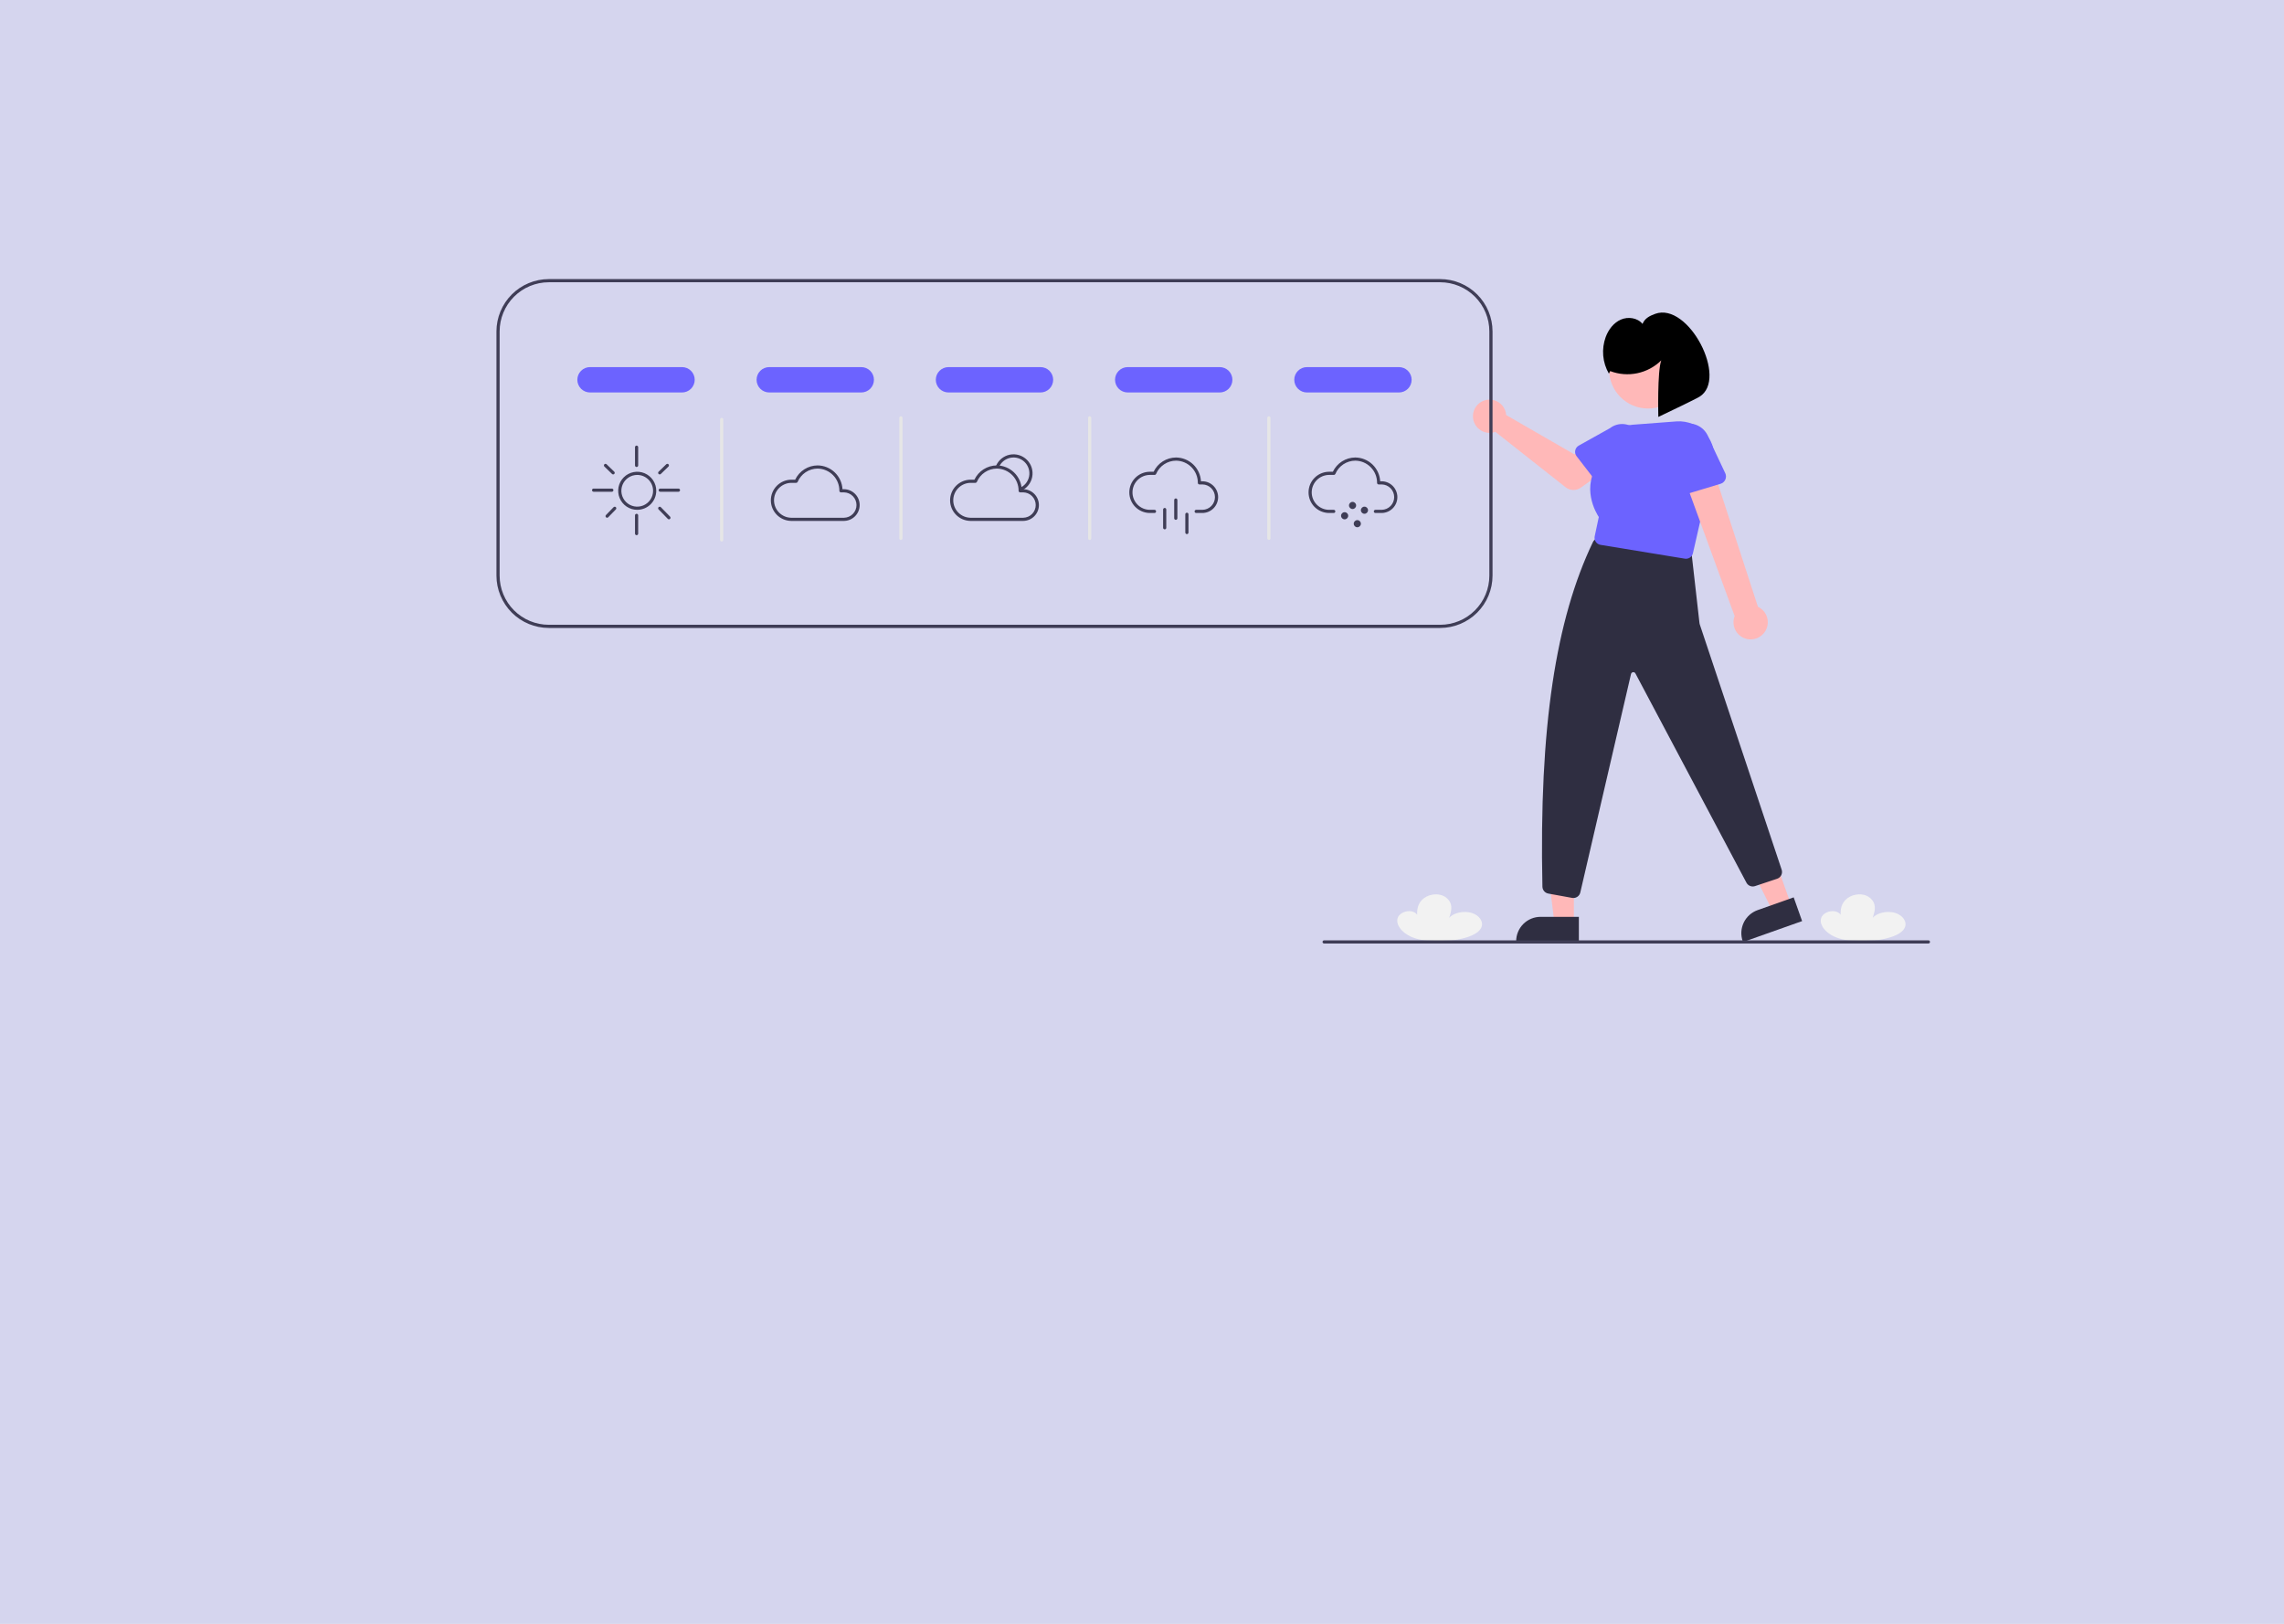 <svg width="1440" height="1024" viewBox="0 0 1440 1024" fill="none" xmlns="http://www.w3.org/2000/svg">
<rect width="1440" height="1024" fill="#E5E5E5"/>
<g id="Group 1">
<g id="Desktop - 1">
<rect width="1440" height="1024" fill="#D5D5EE"/>
</g>
<g id="undraw_Weather_re_qsmd 1" clip-path="url(#clip0)">
<path id="Vector" d="M1167.21 593.135C1159.54 592.816 1152.55 589.721 1149.39 584.927C1149.24 584.702 1149.1 584.475 1148.97 584.244C1147.82 582.201 1147.46 579.852 1148.72 577.839C1149.98 575.826 1153.13 574.297 1156.3 574.615C1159.46 574.932 1161.93 577.457 1160.62 579.455C1160.33 575.417 1160.09 571.174 1163.35 567.659C1165.14 565.822 1167.48 564.614 1170.01 564.214C1176.57 563.06 1180.93 566.77 1181.8 570.515C1182.45 573.28 1181.56 576.092 1180.67 578.826C1183.4 575.599 1189.89 574.164 1194.86 575.688C1199.83 577.211 1202.59 581.482 1200.89 585.024C1198.89 589.197 1192.22 591.354 1186.02 592.494C1180.91 593.435 1173.24 593.385 1167.21 593.135Z" fill="#F2F2F2"/>
<path id="Vector_2" d="M900.206 593.135C892.537 592.816 885.55 589.721 882.39 584.927C882.242 584.702 882.102 584.475 881.972 584.244C880.818 582.201 880.458 579.852 881.719 577.839C882.981 575.826 886.133 574.297 889.298 574.615C892.463 574.932 894.934 577.457 893.624 579.455C893.331 575.417 893.092 571.174 896.348 567.659C898.14 565.822 900.478 564.614 903.013 564.214C909.573 563.06 913.929 566.77 914.801 570.515C915.445 573.28 914.556 576.092 913.671 578.826C916.399 575.599 922.889 574.164 927.858 575.688C932.828 577.211 935.585 581.482 933.887 585.024C931.887 589.197 925.219 591.354 919.025 592.494C913.91 593.435 906.24 593.385 900.206 593.135Z" fill="#F2F2F2"/>
<path id="Vector_3" d="M654.5 352.5H599.5C595.125 352.495 590.931 350.755 587.838 347.662C584.745 344.569 583.005 340.375 583 336V233C583.005 228.625 584.745 224.431 587.838 221.338C590.931 218.245 595.125 216.505 599.5 216.5H654.5C658.874 216.505 663.068 218.245 666.162 221.338C669.255 224.431 670.995 228.625 671 233V336C670.995 340.375 669.255 344.569 666.162 347.662C663.068 350.755 658.874 352.495 654.5 352.5Z" fill="#D5D5EE"/>
<path id="Vector_4" d="M992.306 582.177H980.047L974.214 534.889L992.308 534.89L992.306 582.177Z" fill="#FFB8B8"/>
<path id="Vector_5" d="M995.433 594.062L955.902 594.06V593.56C955.902 591.54 956.3 589.539 957.073 587.672C957.847 585.805 958.98 584.109 960.409 582.68C961.838 581.252 963.534 580.118 965.401 579.345C967.267 578.572 969.268 578.174 971.289 578.174H971.29L995.434 578.175L995.433 594.062Z" fill="#2F2E41"/>
<path id="Vector_6" d="M1129.26 570.707L1117.71 574.799L1096.42 532.172L1113.48 526.132L1129.26 570.707Z" fill="#FFB8B8"/>
<path id="Vector_7" d="M1136.18 580.865L1098.91 594.062L1098.75 593.59C1098.07 591.686 1097.78 589.667 1097.88 587.649C1097.99 585.631 1098.49 583.654 1099.36 581.83C1100.23 580.006 1101.45 578.372 1102.95 577.02C1104.46 575.668 1106.21 574.624 1108.11 573.95L1108.11 573.95L1130.87 565.89L1136.18 580.865Z" fill="#2F2E41"/>
<path id="Vector_8" d="M991.965 566.3C991.69 566.3 991.415 566.275 991.145 566.226L976.153 563.5C975.132 563.312 974.208 562.777 973.534 561.988C972.861 561.198 972.48 560.201 972.455 559.163C970.276 458.249 980.99 390.435 1004.3 341.827C1004.71 340.967 1005.39 340.262 1006.24 339.816C1007.08 339.369 1008.05 339.205 1008.99 339.346L1062.9 347.129C1063.89 347.272 1064.79 347.737 1065.49 348.451C1066.18 349.165 1066.62 350.088 1066.73 351.076L1071.48 392.98C1071.51 393.206 1071.56 393.429 1071.62 393.646L1123.31 548.515C1123.67 549.642 1123.56 550.862 1123.03 551.914C1122.49 552.967 1121.57 553.768 1120.45 554.146L1106.48 558.802C1105.45 559.14 1104.34 559.098 1103.34 558.683C1102.34 558.269 1101.52 557.511 1101.03 556.545L1031.11 424.708C1030.97 424.431 1030.75 424.203 1030.48 424.057C1030.21 423.911 1029.89 423.853 1029.59 423.891C1029.28 423.929 1028.99 424.062 1028.76 424.271C1028.53 424.48 1028.37 424.755 1028.31 425.058L996.345 562.763C996.129 563.764 995.577 564.662 994.78 565.305C993.983 565.949 992.989 566.3 991.965 566.3Z" fill="#2F2E41"/>
<path id="hand" d="M949.357 260.097C949.48 260.637 949.56 261.185 949.596 261.737L992.554 286.519L1003 280.508L1014.13 295.081L996.676 307.518C995.266 308.523 993.569 309.043 991.838 309.001C990.107 308.959 988.437 308.357 987.078 307.284L942.781 272.339C940.782 273.079 938.605 273.192 936.54 272.665C934.475 272.138 932.619 270.994 931.219 269.386C929.82 267.778 928.943 265.782 928.706 263.664C928.468 261.545 928.881 259.405 929.89 257.527C930.899 255.649 932.455 254.123 934.353 253.151C936.25 252.179 938.398 251.809 940.512 252.088C942.625 252.367 944.603 253.282 946.183 254.713C947.763 256.144 948.87 258.022 949.357 260.097Z" fill="#FFB8B8"/>
<path id="Vector_9" d="M993.144 284.042C993.273 283.409 993.538 282.81 993.92 282.288C994.301 281.766 994.791 281.333 995.355 281.017L1015.07 269.995C1017.69 267.973 1021 267.072 1024.28 267.49C1027.57 267.908 1030.55 269.61 1032.58 272.224C1034.61 274.837 1035.52 278.149 1035.11 281.432C1034.7 284.716 1033 287.703 1030.4 289.739L1014.68 306.06C1014.23 306.526 1013.69 306.889 1013.08 307.126C1012.48 307.363 1011.84 307.467 1011.19 307.431C1010.54 307.396 1009.91 307.222 1009.34 306.921C1008.77 306.62 1008.27 306.199 1007.87 305.687L993.99 287.693C993.595 287.181 993.314 286.59 993.168 285.96C993.022 285.33 993.014 284.676 993.144 284.042Z" fill="#6C63FF"/>
<path id="Vector_10" d="M1039.05 257.627C1052.61 257.627 1063.61 246.631 1063.61 233.066C1063.61 219.501 1052.61 208.505 1039.05 208.505C1025.49 208.505 1014.49 219.501 1014.49 233.066C1014.49 246.631 1025.49 257.627 1039.05 257.627Z" fill="#FFB8B8"/>
<path id="Vector_11" d="M1062.97 352.368C1062.72 352.368 1062.48 352.348 1062.24 352.309L1009.08 343.595C1008.48 343.497 1007.91 343.277 1007.4 342.951C1006.88 342.624 1006.44 342.196 1006.1 341.694C1005.75 341.192 1005.52 340.625 1005.4 340.028C1005.28 339.431 1005.28 338.816 1005.41 338.221L1008 326.03C1006.67 324.055 995.894 306.884 1009.02 290.755C1008.77 285.025 1010.77 279.424 1014.58 275.142C1018.4 270.861 1023.73 268.239 1029.46 267.833L1056.92 265.746C1060.46 265.478 1064 266.063 1067.27 267.451C1070.53 268.839 1073.41 270.99 1075.66 273.723C1077.92 276.455 1079.49 279.69 1080.23 283.155C1080.98 286.619 1080.88 290.212 1079.95 293.631L1067.35 348.868C1067.13 349.862 1066.57 350.748 1065.77 351.384C1064.97 352.02 1063.99 352.367 1062.97 352.368Z" fill="#6C63FF"/>
<path id="Vector_12" d="M1112.6 398.558C1113.5 397.273 1114.11 395.805 1114.39 394.258C1114.66 392.711 1114.59 391.124 1114.18 389.607C1113.77 388.09 1113.04 386.681 1112.03 385.479C1111.02 384.277 1109.76 383.311 1108.33 382.649L1078.07 289.602L1060.53 297.924L1093.64 388.523C1092.69 390.989 1092.68 393.72 1093.6 396.196C1094.53 398.673 1096.33 400.725 1098.67 401.962C1101 403.199 1103.71 403.535 1106.28 402.908C1108.85 402.281 1111.1 400.733 1112.6 398.558Z" fill="#FFB8B8"/>
<path id="Vector_13" d="M1084.76 305.093L1061.47 312.128C1060.81 312.329 1060.11 312.384 1059.43 312.29C1058.74 312.196 1058.08 311.955 1057.5 311.584C1056.92 311.213 1056.42 310.721 1056.04 310.14C1055.66 309.56 1055.42 308.905 1055.32 308.22L1051.78 284.225C1050.77 280.828 1051.16 277.171 1052.84 274.056C1054.53 270.941 1057.38 268.622 1060.78 267.607C1064.17 266.593 1067.83 266.966 1070.95 268.645C1074.07 270.324 1076.39 273.171 1077.41 276.563L1087.73 298.429C1088.02 299.055 1088.18 299.738 1088.19 300.43C1088.19 301.122 1088.05 301.808 1087.77 302.44C1087.49 303.072 1087.08 303.637 1086.56 304.095C1086.04 304.553 1085.43 304.893 1084.76 305.093H1084.76Z" fill="#6C63FF"/>
<path id="head" d="M1015.18 234.014C1020.63 236.092 1026.56 236.56 1032.27 235.36C1037.98 234.161 1043.23 231.346 1047.39 227.25C1044.81 234.056 1045.53 262.924 1045.53 262.924C1045.53 262.924 1068.38 252.077 1071.48 250.181C1089.78 238.976 1064.53 190.238 1043.53 197.924C1039.97 199.226 1037 200.758 1035.56 204.262C1032.43 200.393 1026.49 199.554 1021.92 201.541C1017.36 203.528 1014.11 207.835 1012.36 212.499C1010.99 216.263 1010.45 220.284 1010.79 224.277C1011.14 228.271 1012.35 232.14 1014.36 235.613L1015.18 234.014Z" fill="black"/>
<path id="outline_border" d="M908 176H346C337.25 176.009 328.862 179.488 322.675 185.675C316.488 191.862 313.009 200.25 313 209V363C313.009 371.75 316.488 380.138 322.675 386.325C328.862 392.512 337.25 395.991 346 396H908C916.75 395.991 925.138 392.512 931.325 386.325C937.512 380.138 940.991 371.75 941 363V209C940.991 200.25 937.512 191.862 931.325 185.675C925.138 179.488 916.75 176.009 908 176ZM939 363C938.99 371.218 935.72 379.097 929.909 384.909C924.097 390.72 916.219 393.99 908 394H346C337.782 393.99 329.903 390.72 324.091 384.909C318.28 379.097 315.01 371.218 315 363V209C315.01 200.782 318.28 192.903 324.091 187.091C329.903 181.28 337.782 178.01 346 178H908C916.219 178.01 924.097 181.28 929.909 187.091C935.72 192.903 938.99 200.782 939 209V363Z" fill="#3F3D56"/>
<g id="sun">
<path id="Vector_14" d="M401.75 321.5C399.377 321.5 397.057 320.796 395.083 319.478C393.11 318.159 391.572 316.285 390.663 314.092C389.755 311.899 389.518 309.487 389.981 307.159C390.444 304.831 391.586 302.693 393.265 301.015C394.943 299.336 397.081 298.194 399.409 297.731C401.737 297.268 404.149 297.505 406.342 298.413C408.535 299.322 410.409 300.86 411.728 302.833C413.046 304.807 413.75 307.127 413.75 309.5C413.746 312.681 412.481 315.732 410.231 317.981C407.982 320.231 404.931 321.496 401.75 321.5ZM401.75 299.5C399.772 299.5 397.839 300.086 396.194 301.185C394.55 302.284 393.268 303.846 392.511 305.673C391.754 307.5 391.556 309.511 391.942 311.451C392.328 313.391 393.28 315.173 394.679 316.571C396.077 317.97 397.859 318.922 399.799 319.308C401.739 319.694 403.75 319.496 405.577 318.739C407.404 317.982 408.966 316.7 410.065 315.056C411.164 313.411 411.75 311.478 411.75 309.5C411.747 306.849 410.692 304.307 408.818 302.432C406.943 300.557 404.401 299.503 401.75 299.5Z" fill="#3F3D56"/>
<path id="Vector_15" d="M401.356 294.5C401.091 294.5 400.837 294.395 400.649 294.207C400.462 294.02 400.356 293.765 400.356 293.5V282C400.356 281.735 400.462 281.48 400.649 281.293C400.837 281.105 401.091 281 401.356 281C401.621 281 401.876 281.105 402.063 281.293C402.251 281.48 402.356 281.735 402.356 282V293.5C402.356 293.765 402.251 294.02 402.063 294.207C401.876 294.395 401.621 294.5 401.356 294.5Z" fill="#3F3D56"/>
<path id="Vector_16" d="M385.75 310.106H374.25C373.985 310.106 373.73 310.001 373.543 309.814C373.355 309.626 373.25 309.372 373.25 309.106C373.25 308.841 373.355 308.587 373.543 308.399C373.73 308.212 373.985 308.106 374.25 308.106H385.75C386.015 308.106 386.27 308.212 386.457 308.399C386.645 308.587 386.75 308.841 386.75 309.106C386.75 309.372 386.645 309.626 386.457 309.814C386.27 310.001 386.015 310.106 385.75 310.106Z" fill="#3F3D56"/>
<path id="Vector_17" d="M427.75 310.106H416.25C415.985 310.106 415.73 310.001 415.543 309.814C415.355 309.626 415.25 309.372 415.25 309.106C415.25 308.841 415.355 308.587 415.543 308.399C415.73 308.212 415.985 308.106 416.25 308.106H427.75C428.015 308.106 428.27 308.212 428.457 308.399C428.645 308.587 428.75 308.841 428.75 309.106C428.75 309.372 428.645 309.626 428.457 309.814C428.27 310.001 428.015 310.106 427.75 310.106Z" fill="#3F3D56"/>
<path id="Vector_18" d="M415.934 299.172C415.735 299.172 415.54 299.113 415.375 299.002C415.21 298.89 415.082 298.732 415.007 298.548C414.933 298.364 414.915 298.161 414.956 297.966C414.997 297.771 415.095 297.593 415.238 297.455L420.054 292.782C420.244 292.598 420.5 292.496 420.765 292.5C421.03 292.504 421.283 292.613 421.468 292.804C421.652 292.994 421.754 293.25 421.75 293.515C421.746 293.78 421.637 294.033 421.446 294.218L416.63 298.89C416.444 299.071 416.194 299.173 415.934 299.172Z" fill="#3F3D56"/>
<path id="Vector_19" d="M386.566 299.172C386.306 299.173 386.056 299.071 385.87 298.89L381.054 294.218C380.959 294.126 380.884 294.017 380.832 293.897C380.78 293.776 380.752 293.646 380.75 293.515C380.748 293.384 380.772 293.253 380.82 293.131C380.869 293.009 380.941 292.898 381.032 292.804C381.124 292.709 381.233 292.634 381.353 292.582C381.474 292.53 381.603 292.502 381.735 292.5C381.866 292.498 381.997 292.522 382.119 292.57C382.241 292.619 382.352 292.691 382.446 292.782L387.262 297.455C387.405 297.593 387.503 297.771 387.544 297.966C387.585 298.161 387.567 298.364 387.493 298.548C387.418 298.732 387.29 298.89 387.125 299.002C386.96 299.113 386.765 299.172 386.566 299.172Z" fill="#3F3D56"/>
<path id="Vector_20" d="M382.75 326.5C382.553 326.5 382.361 326.442 382.198 326.333C382.034 326.225 381.906 326.07 381.829 325.889C381.753 325.708 381.731 325.509 381.767 325.316C381.803 325.122 381.896 324.944 382.032 324.803L386.848 319.844C387.033 319.653 387.286 319.544 387.551 319.54C387.816 319.537 388.072 319.638 388.263 319.823C388.453 320.008 388.562 320.261 388.566 320.526C388.57 320.791 388.468 321.047 388.283 321.237L383.468 326.197C383.374 326.293 383.263 326.369 383.14 326.421C383.016 326.473 382.884 326.5 382.75 326.5Z" fill="#3F3D56"/>
<path id="Vector_21" d="M421.75 327.5C421.617 327.5 421.484 327.474 421.362 327.422C421.239 327.37 421.127 327.294 421.034 327.198L415.219 321.239C415.127 321.145 415.055 321.034 415.006 320.912C414.957 320.79 414.933 320.66 414.934 320.528C414.936 320.397 414.963 320.267 415.015 320.147C415.067 320.026 415.142 319.917 415.236 319.825C415.33 319.733 415.441 319.661 415.563 319.612C415.685 319.563 415.815 319.539 415.946 319.541C416.078 319.542 416.207 319.57 416.328 319.622C416.449 319.673 416.558 319.748 416.65 319.842L422.466 325.802C422.603 325.943 422.696 326.121 422.733 326.314C422.769 326.507 422.748 326.707 422.672 326.888C422.595 327.07 422.467 327.225 422.303 327.333C422.139 327.442 421.947 327.5 421.75 327.5Z" fill="#3F3D56"/>
<path id="Vector_22" d="M401.356 337.5C401.091 337.5 400.837 337.395 400.649 337.207C400.462 337.02 400.356 336.765 400.356 336.5V325C400.356 324.735 400.462 324.48 400.649 324.293C400.837 324.105 401.091 324 401.356 324C401.621 324 401.876 324.105 402.063 324.293C402.251 324.48 402.356 324.735 402.356 325V336.5C402.356 336.765 402.251 337.02 402.063 337.207C401.876 337.395 401.621 337.5 401.356 337.5Z" fill="#3F3D56"/>
</g>
<g id="cloud">
<path id="Vector_23" d="M532.164 328.5H498.782C495.372 328.442 492.121 327.047 489.731 324.616C487.34 322.184 486 318.91 486 315.5C486 312.09 487.34 308.816 489.731 306.384C492.121 303.953 495.372 302.558 498.782 302.5H501.335C502.601 299.818 504.601 297.549 507.103 295.957C509.605 294.364 512.507 293.512 515.473 293.5C519.506 293.537 523.373 295.108 526.289 297.895C529.204 300.681 530.95 304.473 531.17 308.5H532.164C534.787 308.543 537.289 309.616 539.129 311.487C540.969 313.357 542 315.876 542 318.5C542 321.124 540.969 323.643 539.129 325.513C537.289 327.384 534.787 328.457 532.164 328.5ZM498.782 304.5C495.903 304.558 493.161 305.742 491.145 307.799C489.129 309.855 488 312.62 488 315.5C488 318.38 489.129 321.145 491.145 323.201C493.161 325.258 495.903 326.442 498.782 326.5H532.164C534.257 326.457 536.249 325.595 537.714 324.099C539.179 322.604 540 320.594 540 318.5C540 316.406 539.179 314.396 537.714 312.901C536.249 311.405 534.257 310.543 532.164 310.5H530.2C529.935 310.5 529.68 310.395 529.493 310.207C529.305 310.02 529.2 309.765 529.2 309.5C529.232 305.824 527.804 302.286 525.231 299.662C522.657 297.037 519.148 295.541 515.473 295.5C512.785 295.514 510.161 296.317 507.925 297.81C505.69 299.302 503.942 301.418 502.898 303.895C502.821 304.074 502.693 304.227 502.529 304.335C502.366 304.443 502.175 304.5 501.979 304.5H498.782Z" fill="#3F3D56"/>
</g>
<g id="light_cloud">
<path id="Vector_24" d="M643.671 309.557L642.892 307.715C644.405 307.075 645.737 306.073 646.771 304.797C647.804 303.521 648.508 302.009 648.819 300.397C649.13 298.784 649.039 297.119 648.554 295.55C648.07 293.981 647.206 292.555 646.04 291.399C644.873 290.243 643.44 289.391 641.867 288.92C640.293 288.449 638.628 288.373 637.018 288.698C635.408 289.023 633.903 289.74 632.636 290.784C631.369 291.829 630.378 293.17 629.752 294.688L627.903 293.925C628.655 292.103 629.843 290.495 631.364 289.241C632.885 287.987 634.691 287.128 636.622 286.738C638.554 286.347 640.552 286.439 642.44 287.004C644.328 287.569 646.048 288.591 647.448 289.978C648.847 291.366 649.884 293.077 650.465 294.96C651.047 296.843 651.156 298.84 650.783 300.775C650.41 302.71 649.566 304.524 648.325 306.055C647.085 307.587 645.487 308.789 643.671 309.557Z" fill="#3F3D56"/>
<path id="Vector_25" d="M645.164 328.5H611.782C608.372 328.442 605.121 327.047 602.731 324.616C600.34 322.184 599 318.91 599 315.5C599 312.09 600.34 308.816 602.731 306.384C605.121 303.953 608.372 302.558 611.782 302.5H614.335C615.601 299.818 617.601 297.549 620.103 295.957C622.605 294.364 625.507 293.512 628.473 293.5C632.505 293.537 636.373 295.108 639.289 297.895C642.204 300.681 643.95 304.473 644.17 308.5H645.164C647.787 308.543 650.289 309.616 652.129 311.487C653.969 313.357 655 315.876 655 318.5C655 321.124 653.969 323.643 652.129 325.513C650.289 327.384 647.787 328.457 645.164 328.5ZM611.782 304.5C608.903 304.558 606.161 305.742 604.145 307.799C602.129 309.855 601 312.62 601 315.5C601 318.38 602.129 321.145 604.145 323.201C606.161 325.258 608.903 326.442 611.782 326.5H645.164C647.257 326.457 649.249 325.595 650.714 324.099C652.179 322.604 653 320.594 653 318.5C653 316.406 652.179 314.396 650.714 312.901C649.249 311.405 647.257 310.543 645.164 310.5H643.2C642.935 310.5 642.68 310.395 642.493 310.207C642.305 310.02 642.2 309.765 642.2 309.5C642.232 305.824 640.804 302.286 638.231 299.662C635.657 297.037 632.148 295.541 628.473 295.5C625.785 295.514 623.161 296.317 620.925 297.81C618.69 299.302 616.942 301.418 615.898 303.895C615.821 304.074 615.693 304.227 615.529 304.335C615.366 304.443 615.175 304.5 614.979 304.5H611.782Z" fill="#3F3D56"/>
</g>
<g id="haze">
<path id="Vector_26" d="M758.164 323.5H754.15C753.884 323.5 753.63 323.395 753.443 323.207C753.255 323.02 753.15 322.765 753.15 322.5C753.15 322.235 753.255 321.98 753.443 321.793C753.63 321.605 753.884 321.5 754.15 321.5H758.164C760.257 321.457 762.249 320.595 763.714 319.099C765.179 317.604 766 315.594 766 313.5C766 311.406 765.179 309.396 763.714 307.901C762.249 306.405 760.257 305.543 758.164 305.5H756.2C755.935 305.5 755.68 305.395 755.493 305.207C755.305 305.02 755.2 304.765 755.2 304.5C755.232 300.824 753.804 297.286 751.231 294.662C748.657 292.037 745.148 290.541 741.473 290.5C738.785 290.514 736.161 291.317 733.925 292.81C731.69 294.302 729.942 296.418 728.898 298.895C728.821 299.074 728.693 299.227 728.529 299.335C728.366 299.443 728.175 299.5 727.979 299.5H724.782C721.903 299.558 719.161 300.742 717.145 302.799C715.129 304.855 714 307.62 714 310.5C714 313.38 715.129 316.145 717.145 318.201C719.161 320.258 721.903 321.442 724.782 321.5H727.882C728.147 321.5 728.401 321.605 728.589 321.793C728.776 321.98 728.882 322.235 728.882 322.5C728.882 322.765 728.776 323.02 728.589 323.207C728.401 323.395 728.147 323.5 727.882 323.5H724.782C721.372 323.442 718.121 322.047 715.731 319.616C713.34 317.184 712 313.91 712 310.5C712 307.09 713.34 303.816 715.731 301.384C718.121 298.953 721.372 297.558 724.782 297.5H727.335C728.601 294.818 730.601 292.549 733.103 290.957C735.605 289.364 738.507 288.512 741.473 288.5C745.505 288.537 749.373 290.108 752.289 292.895C755.204 295.681 756.95 299.473 757.17 303.5H758.164C760.787 303.543 763.289 304.616 765.129 306.487C766.969 308.357 768 310.876 768 313.5C768 316.124 766.969 318.643 765.129 320.513C763.289 322.384 760.787 323.457 758.164 323.5Z" fill="#3F3D56"/>
<path id="Vector_27" d="M741.307 327.817C741.042 327.817 740.788 327.712 740.6 327.524C740.413 327.336 740.307 327.082 740.307 326.817V315.317C740.307 315.052 740.413 314.797 740.6 314.61C740.788 314.422 741.042 314.317 741.307 314.317C741.572 314.317 741.827 314.422 742.014 314.61C742.202 314.797 742.307 315.052 742.307 315.317V326.817C742.307 327.082 742.202 327.336 742.014 327.524C741.827 327.712 741.572 327.817 741.307 327.817Z" fill="#3F3D56"/>
<path id="Vector_28" d="M734.307 333.817C734.042 333.817 733.788 333.712 733.6 333.524C733.413 333.336 733.307 333.082 733.307 332.817V321.317C733.307 321.052 733.413 320.797 733.6 320.61C733.788 320.422 734.042 320.317 734.307 320.317C734.572 320.317 734.827 320.422 735.014 320.61C735.202 320.797 735.307 321.052 735.307 321.317V332.817C735.307 333.082 735.202 333.336 735.014 333.524C734.827 333.712 734.572 333.817 734.307 333.817Z" fill="#3F3D56"/>
<path id="Vector_29" d="M748.307 336.817C748.042 336.817 747.788 336.712 747.6 336.524C747.413 336.336 747.307 336.082 747.307 335.817V324.317C747.307 324.052 747.413 323.797 747.6 323.61C747.788 323.422 748.042 323.317 748.307 323.317C748.572 323.317 748.827 323.422 749.014 323.61C749.202 323.797 749.307 324.052 749.307 324.317V335.817C749.307 336.082 749.202 336.336 749.014 336.524C748.827 336.712 748.572 336.817 748.307 336.817Z" fill="#3F3D56"/>
</g>
<g id="low_rain">
<path id="Vector_30" d="M871.164 323.5H867.15C866.884 323.5 866.63 323.395 866.443 323.207C866.255 323.02 866.15 322.765 866.15 322.5C866.15 322.235 866.255 321.98 866.443 321.793C866.63 321.605 866.884 321.5 867.15 321.5H871.164C873.257 321.457 875.249 320.595 876.714 319.099C878.179 317.604 879 315.594 879 313.5C879 311.406 878.179 309.396 876.714 307.901C875.249 306.405 873.257 305.543 871.164 305.5H869.2C868.935 305.5 868.68 305.395 868.493 305.207C868.305 305.02 868.2 304.765 868.2 304.5C868.232 300.824 866.804 297.286 864.231 294.662C861.657 292.037 858.148 290.541 854.473 290.5C851.785 290.514 849.161 291.317 846.925 292.81C844.69 294.302 842.942 296.418 841.898 298.895C841.821 299.074 841.693 299.227 841.529 299.335C841.366 299.443 841.175 299.5 840.979 299.5H837.782C834.903 299.558 832.161 300.742 830.145 302.799C828.129 304.855 827 307.62 827 310.5C827 313.38 828.129 316.145 830.145 318.201C832.161 320.258 834.903 321.442 837.782 321.5H840.882C841.147 321.5 841.401 321.605 841.589 321.793C841.776 321.98 841.882 322.235 841.882 322.5C841.882 322.765 841.776 323.02 841.589 323.207C841.401 323.395 841.147 323.5 840.882 323.5H837.782C834.372 323.442 831.121 322.047 828.731 319.616C826.34 317.184 825 313.91 825 310.5C825 307.09 826.34 303.816 828.731 301.384C831.121 298.953 834.372 297.558 837.782 297.5H840.335C841.601 294.818 843.601 292.549 846.103 290.957C848.605 289.364 851.507 288.512 854.473 288.5C858.505 288.537 862.373 290.108 865.289 292.895C868.204 295.681 869.95 299.473 870.17 303.5H871.164C873.787 303.543 876.289 304.616 878.129 306.487C879.969 308.357 881 310.876 881 313.5C881 316.124 879.969 318.643 878.129 320.513C876.289 322.384 873.787 323.457 871.164 323.5Z" fill="#3F3D56"/>
<path id="Vector_31" d="M852.75 321C853.993 321 855 319.993 855 318.75C855 317.507 853.993 316.5 852.75 316.5C851.507 316.5 850.5 317.507 850.5 318.75C850.5 319.993 851.507 321 852.75 321Z" fill="#3F3D56"/>
<path id="Vector_32" d="M860.25 324C861.493 324 862.5 322.993 862.5 321.75C862.5 320.507 861.493 319.5 860.25 319.5C859.007 319.5 858 320.507 858 321.75C858 322.993 859.007 324 860.25 324Z" fill="#3F3D56"/>
<path id="Vector_33" d="M847.75 327.5C848.993 327.5 850 326.493 850 325.25C850 324.007 848.993 323 847.75 323C846.507 323 845.5 324.007 845.5 325.25C845.5 326.493 846.507 327.5 847.75 327.5Z" fill="#3F3D56"/>
<path id="Vector_34" d="M855.75 332.5C856.993 332.5 858 331.493 858 330.25C858 329.007 856.993 328 855.75 328C854.507 328 853.5 329.007 853.5 330.25C853.5 331.493 854.507 332.5 855.75 332.5Z" fill="#3F3D56"/>
</g>
<path id="Vector_35" d="M430 247.5H372C369.878 247.5 367.843 246.657 366.343 245.157C364.843 243.657 364 241.622 364 239.5C364 237.378 364.843 235.343 366.343 233.843C367.843 232.343 369.878 231.5 372 231.5H430C432.122 231.5 434.157 232.343 435.657 233.843C437.157 235.343 438 237.378 438 239.5C438 241.622 437.157 243.657 435.657 245.157C434.157 246.657 432.122 247.5 430 247.5Z" fill="#6C63FF"/>
<path id="Vector_36" d="M543 247.5H485C482.878 247.5 480.843 246.657 479.343 245.157C477.843 243.657 477 241.622 477 239.5C477 237.378 477.843 235.343 479.343 233.843C480.843 232.343 482.878 231.5 485 231.5H543C545.122 231.5 547.157 232.343 548.657 233.843C550.157 235.343 551 237.378 551 239.5C551 241.622 550.157 243.657 548.657 245.157C547.157 246.657 545.122 247.5 543 247.5Z" fill="#6C63FF"/>
<path id="Vector_37" d="M656 247.5H598C595.878 247.5 593.843 246.657 592.343 245.157C590.843 243.657 590 241.622 590 239.5C590 237.378 590.843 235.343 592.343 233.843C593.843 232.343 595.878 231.5 598 231.5H656C658.122 231.5 660.157 232.343 661.657 233.843C663.157 235.343 664 237.378 664 239.5C664 241.622 663.157 243.657 661.657 245.157C660.157 246.657 658.122 247.5 656 247.5Z" fill="#6C63FF"/>
<path id="Vector_38" d="M769 247.5H711C708.878 247.5 706.843 246.657 705.343 245.157C703.843 243.657 703 241.622 703 239.5C703 237.378 703.843 235.343 705.343 233.843C706.843 232.343 708.878 231.5 711 231.5H769C771.122 231.5 773.157 232.343 774.657 233.843C776.157 235.343 777 237.378 777 239.5C777 241.622 776.157 243.657 774.657 245.157C773.157 246.657 771.122 247.5 769 247.5Z" fill="#6C63FF"/>
<path id="Vector_39" d="M882 247.5H824C821.878 247.5 819.843 246.657 818.343 245.157C816.843 243.657 816 241.622 816 239.5C816 237.378 816.843 235.343 818.343 233.843C819.843 232.343 821.878 231.5 824 231.5H882C884.122 231.5 886.157 232.343 887.657 233.843C889.157 235.343 890 237.378 890 239.5C890 241.622 889.157 243.657 887.657 245.157C886.157 246.657 884.122 247.5 882 247.5Z" fill="#6C63FF"/>
<path id="Vector_40" d="M455 341.5C454.735 341.5 454.48 341.395 454.293 341.207C454.105 341.02 454 340.765 454 340.5V264.5C454 264.235 454.105 263.98 454.293 263.793C454.48 263.605 454.735 263.5 455 263.5C455.265 263.5 455.52 263.605 455.707 263.793C455.895 263.98 456 264.235 456 264.5V340.5C456 340.765 455.895 341.02 455.707 341.207C455.52 341.395 455.265 341.5 455 341.5Z" fill="#E6E6E6"/>
<path id="Vector_41" d="M568 340.5C567.735 340.5 567.48 340.395 567.293 340.207C567.105 340.02 567 339.765 567 339.5V263.5C567 263.235 567.105 262.98 567.293 262.793C567.48 262.605 567.735 262.5 568 262.5C568.265 262.5 568.52 262.605 568.707 262.793C568.895 262.98 569 263.235 569 263.5V339.5C569 339.765 568.895 340.02 568.707 340.207C568.52 340.395 568.265 340.5 568 340.5Z" fill="#E6E6E6"/>
<path id="Vector_42" d="M687 340.5C686.735 340.5 686.48 340.395 686.293 340.207C686.105 340.02 686 339.765 686 339.5V263.5C686 263.235 686.105 262.98 686.293 262.793C686.48 262.605 686.735 262.5 687 262.5C687.265 262.5 687.52 262.605 687.707 262.793C687.895 262.98 688 263.235 688 263.5V339.5C688 339.765 687.895 340.02 687.707 340.207C687.52 340.395 687.265 340.5 687 340.5Z" fill="#E6E6E6"/>
<path id="Vector_43" d="M800 340.5C799.735 340.5 799.48 340.395 799.293 340.207C799.105 340.02 799 339.765 799 339.5V263.5C799 263.235 799.105 262.98 799.293 262.793C799.48 262.605 799.735 262.5 800 262.5C800.265 262.5 800.52 262.605 800.707 262.793C800.895 262.98 801 263.235 801 263.5V339.5C801 339.765 800.895 340.02 800.707 340.207C800.52 340.395 800.265 340.5 800 340.5Z" fill="#E6E6E6"/>
<path id="Vector_44" d="M1215.81 595H834.815C834.55 595 834.295 594.895 834.108 594.707C833.92 594.52 833.815 594.265 833.815 594C833.815 593.735 833.92 593.48 834.108 593.293C834.295 593.105 834.55 593 834.815 593H1215.81C1216.08 593 1216.33 593.105 1216.52 593.293C1216.71 593.48 1216.81 593.735 1216.81 594C1216.81 594.265 1216.71 594.52 1216.52 594.707C1216.33 594.895 1216.08 595 1215.81 595Z" fill="#3F3D56"/>
</g>
</g>
<defs>
<clipPath id="clip0">
<rect width="903.815" height="419" fill="white" transform="translate(313 176)"/>
</clipPath>
</defs>
</svg>
